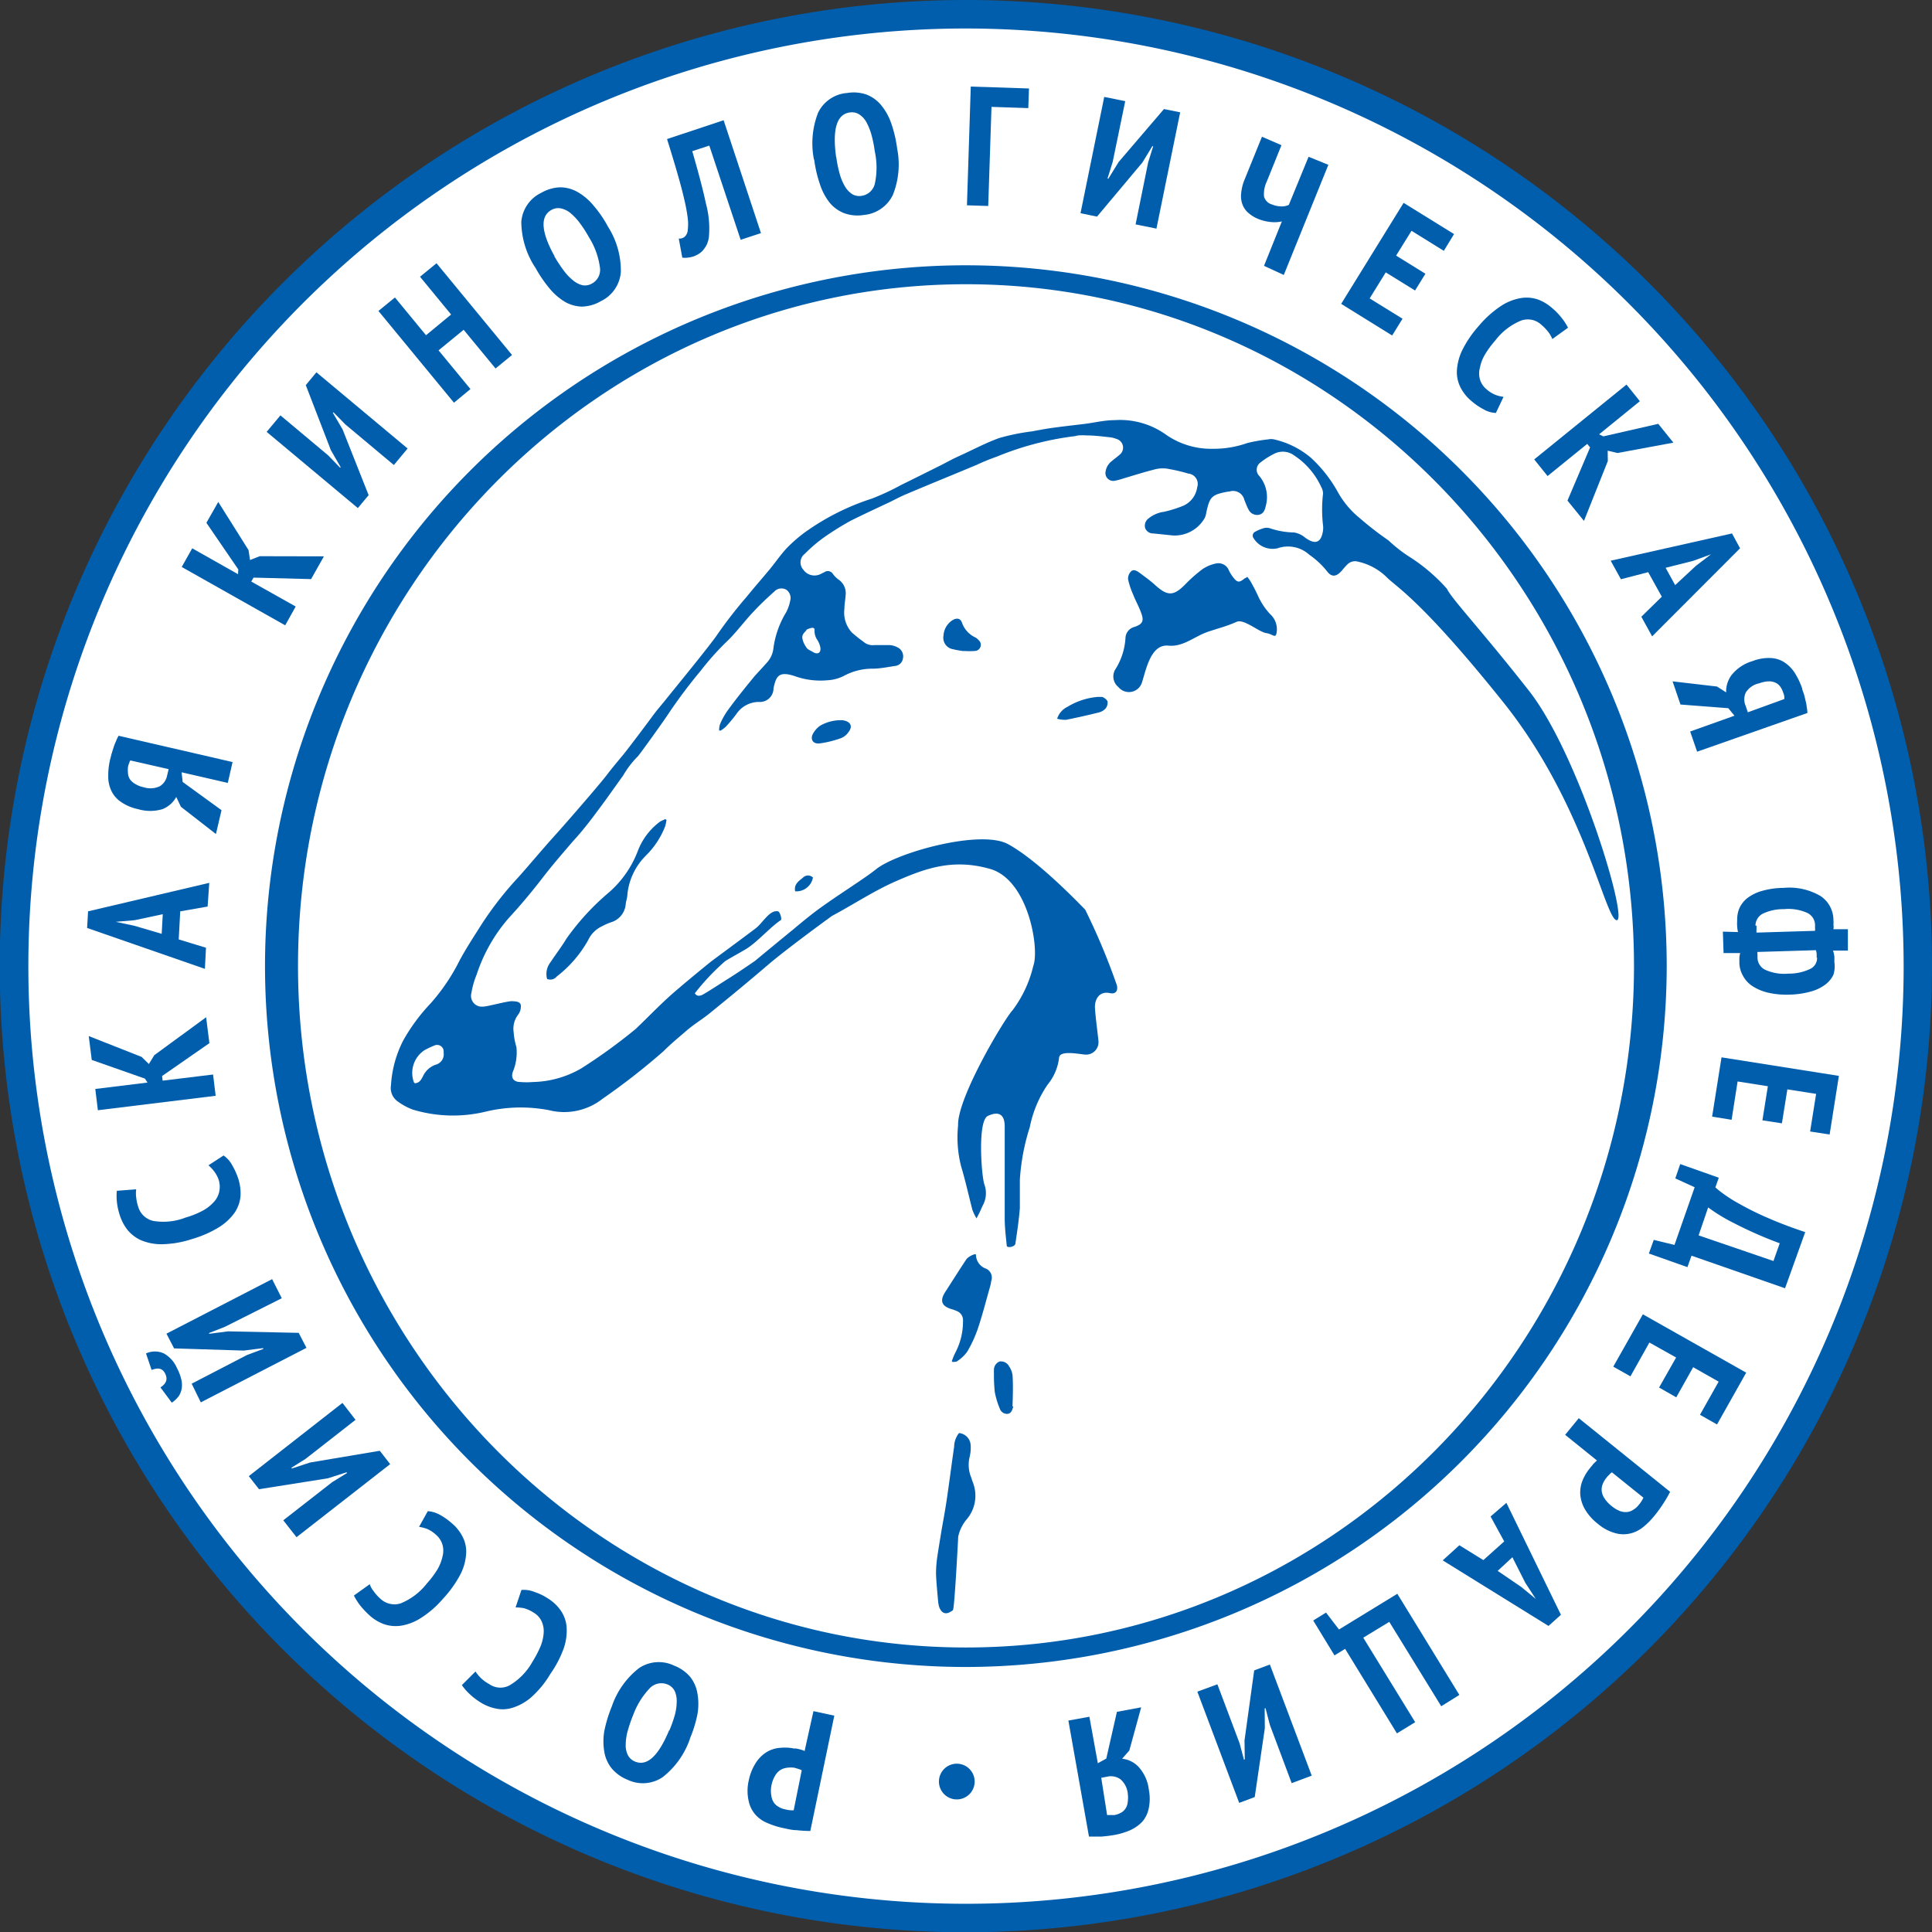 <svg id="Layer_1" data-name="Layer 1" xmlns="http://www.w3.org/2000/svg" viewBox="0 0 141.72 141.73"><rect x="0" y="0" width="141.72" height="141.73" fill="#333333" stroke="none"/><defs><style>.cls-1{fill:#fff;}.cls-2{fill:#005ead;}</style></defs><circle class="cls-1" cx="70.86" cy="70.87" r="69.45"/><path class="cls-2" d="M78.41,126.61c-.58.46-.86.14-1-.21a2.11,2.11,0,0,1-.09-.49c-.06-.69-.13-1.36-.15-2a8.89,8.89,0,0,1,.1-1.25c.09-.6.19-1.2.29-1.81s.27-1.48.38-2.23c.2-1.34.37-2.7.56-4a1.63,1.63,0,0,1,.36-1,.94.94,0,0,1,.85.87,2.85,2.85,0,0,1-.07.87,2.44,2.44,0,0,0,.08,1.44c.06.14.09.29.15.43a2.67,2.67,0,0,1-.45,2.72,2.93,2.93,0,0,0-.62,1.26S78.53,126.51,78.41,126.61Z" transform="translate(-8.51 -8.5)"/><path class="cls-2" d="M78.32,108.38a5,5,0,0,1,.3-.72,4.9,4.9,0,0,0,.53-2.25.72.72,0,0,0-.48-.75,2.6,2.6,0,0,0-.36-.13c-.74-.22-.88-.62-.45-1.28s1-1.57,1.52-2.35c.15-.24.72-.49.72-.36a1.1,1.1,0,0,0,.68,1,.71.71,0,0,1,.44.92,2.41,2.41,0,0,1-.07.37c-.3,1.05-.57,2.12-.92,3.16a9.26,9.26,0,0,1-.77,1.66,2.71,2.71,0,0,1-.71.68c-.08.08-.24.06-.36.08l-.07-.08" transform="translate(-8.51 -8.5)"/><path class="cls-2" d="M82.84,111.67c-.07.23-.13.49-.4.54a.56.56,0,0,1-.59-.38,6,6,0,0,1-.37-1.23,11.73,11.73,0,0,1-.06-1.33,2.83,2.83,0,0,1,0-.29.65.65,0,0,1,.42-.61.68.68,0,0,1,.7.37,1.53,1.53,0,0,1,.24.61c.07.74,0,2.3,0,2.32" transform="translate(-8.51 -8.5)"/><path class="cls-2" d="M100,50.81a3.52,3.52,0,0,1,.29.42c.16.29.32.59.46.89a5,5,0,0,0,.93,1.43,1.5,1.5,0,0,1,.48,1.33c-.08.51-.26.13-.77.06s-1.64-1.06-2.16-.83c-.79.35-1.34.47-2.16.75-1,.36-1.77,1.1-2.85,1S92.73,57,92.41,58.12l-.12.4a1,1,0,0,1-1.74.38,1,1,0,0,1-.2-1.34,4.82,4.82,0,0,0,.72-2.29.87.87,0,0,1,.65-.78c.59-.2.72-.42.51-1s-.42-.91-.6-1.38A5.63,5.63,0,0,1,91.26,51a.75.75,0,0,1,.21-.58c.18-.19.42-.05.61.08.4.3.81.59,1.18.93.9.81,1.34.8,2.19-.06a10.56,10.56,0,0,1,1.28-1.13,2.76,2.76,0,0,1,1-.41.82.82,0,0,1,.92.5,2.46,2.46,0,0,0,.33.53c.29.38.44.39.81.08l.17-.09" transform="translate(-8.51 -8.5)"/><path class="cls-2" d="M57.4,68.62a2.6,2.6,0,0,1-.1.5,6.16,6.16,0,0,1-1.42,2.15,4.68,4.68,0,0,0-1.35,2.85c0,.24-.1.47-.12.7a1.52,1.52,0,0,1-1.1,1.34,4.76,4.76,0,0,0-.65.29,2.09,2.09,0,0,0-1,1,8.74,8.74,0,0,1-2.31,2.68.61.61,0,0,1-.71.18,1.39,1.39,0,0,1,.24-1.21c.38-.58.81-1.13,1.17-1.73a18.1,18.1,0,0,1,3.13-3.41,7.63,7.63,0,0,0,2.14-3.1,4.8,4.8,0,0,1,1.58-2.07c.12-.09.28-.13.41-.21l.1.08" transform="translate(-8.51 -8.5)"/><path class="cls-2" d="M79.19,56.26a7.1,7.1,0,0,1-.79-.14.85.85,0,0,1-.68-1A1.43,1.43,0,0,1,78.37,54c.32-.2.6-.15.71.19a1.87,1.87,0,0,0,1,1.08,1.3,1.3,0,0,1,.22.19.45.45,0,0,1-.27.79,5.6,5.6,0,0,1-.82,0" transform="translate(-8.51 -8.5)"/><path class="cls-2" d="M86.05,61.24a1.46,1.46,0,0,1,.76-.89,5.07,5.07,0,0,1,2.24-.73c.09,0,.21,0,.29,0s.37.19.41.33a.68.68,0,0,1-.14.52,1,1,0,0,1-.49.29q-1.2.3-2.4.54a2.13,2.13,0,0,1-.67-.08" transform="translate(-8.51 -8.5)"/><path class="cls-2" d="M70.3,61.33c.61.08.78.44.46.86a1.23,1.23,0,0,1-.54.45,7.67,7.67,0,0,1-1.57.39c-.52.07-.75-.32-.47-.77a1.75,1.75,0,0,1,.51-.54,3.09,3.09,0,0,1,1.61-.39" transform="translate(-8.51 -8.5)"/><path class="cls-2" d="M67.66,54.7s.6-.33.6,0a1.19,1.19,0,0,0,.23.78c.22.4.25.69.15.84s-.31.13-.51,0-.39-.15-.52-.41a1.44,1.44,0,0,1-.25-.64c0-.21.09-.31.3-.53M40.47,86.6a1.6,1.6,0,0,0-.93.84c-.12.23-.24.49-.58.52-.05,0-.09-.07-.1-.1a2,2,0,0,1,.78-2.32,5.93,5.93,0,0,1,.72-.34.48.48,0,0,1,.69.5.79.79,0,0,1-.58.9m80.18-27.45c-3.56-4.53-5.65-6.71-6-7.46a13,13,0,0,0-2.79-2.37,10.52,10.52,0,0,1-1.5-1.18,23.5,23.5,0,0,1-2.08-1.61,6.59,6.59,0,0,1-1.62-1.91,9.94,9.94,0,0,0-2-2.55,6.36,6.36,0,0,0-2.7-1.34,1,1,0,0,0-.42,0A11.51,11.51,0,0,0,100,41a7.36,7.36,0,0,1-2.54.42,5.78,5.78,0,0,1-3.37-1,5.79,5.79,0,0,0-3.82-1.1c-.76,0-1.49.19-2.24.28s-1.47.17-2.2.27c-.54.07-1.07.17-1.6.27a16,16,0,0,0-2.42.49c-1.05.38-2,.9-3.05,1.37-.39.18-.77.39-1.16.59-1,.5-2,1-3,1.49a17.65,17.65,0,0,1-2.15,1,17.68,17.68,0,0,0-4.94,2.5,10.48,10.48,0,0,0-1.28,1.12c-.47.5-.85,1.07-1.29,1.6s-1.12,1.31-1.68,2A33.08,33.08,0,0,0,61.16,55c-.52.79-3.16,4-3.88,4.9-.29.36-.61.72-.89,1.11-.59.8-2.11,2.82-2.29,3-.35.43-.71.85-1.05,1.3-.55.73-3.16,3.73-3.88,4.52-.9,1-1.73,2-2.62,3a25.44,25.44,0,0,0-2.66,3.39c-.57.9-1.15,1.78-1.66,2.72a14.47,14.47,0,0,1-2.14,3.17,13.65,13.65,0,0,0-2,2.71,8.25,8.25,0,0,0-.9,3.29,1.2,1.2,0,0,0,.46,1.16,4.62,4.62,0,0,0,1.13.62,10.2,10.2,0,0,0,5.37.15,11,11,0,0,1,4.65-.1,4.55,4.55,0,0,0,3.91-.84,49.48,49.48,0,0,0,4.47-3.49c.53-.53,1.1-1,1.68-1.5s1.17-.84,1.73-1.3c1.43-1.16,2.85-2.33,4.25-3.53s4.65-3.56,4.71-3.6c1.54-.82,3-1.79,4.59-2.5,2.15-.94,4.2-1.74,7-.94s3.63,5.83,3.17,7.1a8.81,8.81,0,0,1-1.52,3.26c-.58.6-4.07,6.42-4,8.45v0a8.6,8.6,0,0,0,.22,3c.32,1.06.55,2.13.83,3.2a3.58,3.58,0,0,0,.3.62,8.07,8.07,0,0,0,.43-.89,1.88,1.88,0,0,0,.14-1.62c-.21-.66-.5-4.64.26-5s1.24-.16,1.24.78l0,3.42c0,1.11,0,2.21,0,3.31,0,.66.08,1.31.15,2,0,.2.59.1.63-.13.13-.86.26-1.74.33-2.61,0-.69,0-1.4,0-2.09a15.86,15.86,0,0,1,.73-3.86,8.45,8.45,0,0,1,1.3-3.11,3.8,3.8,0,0,0,.85-2c.07-.59,1.7-.19,2-.21a.91.91,0,0,0,.89-.93c0-.19-.23-1.85-.26-2.5s.34-1.25,1.1-1.08c.41.09.6-.16.51-.57a48.55,48.55,0,0,0-2.33-5.56c-.32-.31-3.39-3.56-5.64-4.79-2-1.12-8.21.61-9.72,1.85-.92.74-3.21,2.14-4.62,3.23-.5.39-1,.8-1.46,1.19-.25.2-2.44,2-2.77,2.28-.67.46-1.33.91-2,1.33-.33.2-1.54,1-1.9,1.18-.19.07-.38.1-.52-.13A16.87,16.87,0,0,1,61.71,79c.45-.28,1-.57,1.45-.84C64,77.68,65,76.51,65.78,76c.11-.07-.06-.62-.2-.65-.63-.13-1.14.9-1.68,1.28-1,.75-2.08,1.55-3.15,2.34-.26.2-1.87,1.52-2.42,2-1.13.93-2.13,2-3.18,3a39.92,39.92,0,0,1-4,2.9,7.36,7.36,0,0,1-3.54,1,5.66,5.66,0,0,1-.92,0c-.56,0-.74-.36-.52-.85a3.67,3.67,0,0,0,.22-1.72,4.81,4.81,0,0,1-.2-1.07,1.71,1.71,0,0,1,.35-1.33,1,1,0,0,0,.17-.69c-.07-.26-.39-.25-.64-.27-.41,0-1.83.41-2.15.4a.79.79,0,0,1-.83-1A6,6,0,0,1,43.47,80a12,12,0,0,1,2.36-4.16c.86-.93,1.68-1.91,2.45-2.91s1.48-1.81,2.24-2.7c.92-1,1.56-1.89,2.38-3,.2-.27,1.14-1.6,1.32-1.84A6.56,6.56,0,0,1,55.28,64c.17-.17,2.07-2.83,2.28-3.17a37.84,37.84,0,0,1,2.36-3.14,19.81,19.81,0,0,1,1.88-2.11c.72-.68,1.3-1.5,2-2.23.47-.51,1-1,1.5-1.45a.72.72,0,0,1,.89-.14.74.74,0,0,1,.28.82,3,3,0,0,1-.29.83A6.81,6.81,0,0,0,65.25,56a1.86,1.86,0,0,1-.47,1.09c-.3.34-.62.68-.91,1-.69.84-1.38,1.69-2,2.55a5.32,5.32,0,0,0-.55,1,1.58,1.58,0,0,0-.06.45l.12,0a3.18,3.18,0,0,0,.35-.26,11.3,11.3,0,0,0,.78-.93,2,2,0,0,1,1.65-.91,1,1,0,0,0,1.09-1c.19-.87.36-1.3,1.6-.88a5.54,5.54,0,0,0,2.35.29,3,3,0,0,0,1.19-.31,4.4,4.4,0,0,1,2.12-.54c.56,0,1.11-.12,1.66-.2a.64.64,0,0,0,.57-.53.73.73,0,0,0-.3-.78,1.44,1.44,0,0,0-.69-.22c-.36,0-.73,0-1.09,0a1.05,1.05,0,0,1-.82-.25A10.71,10.71,0,0,1,71,54.9a2.17,2.17,0,0,1-.55-1.74c0-.33.07-.67.09-1A1.21,1.21,0,0,0,70,51a2,2,0,0,1-.41-.42.43.43,0,0,0-.59-.12l-.3.15a1,1,0,0,1-1.27-.33.79.79,0,0,1,.12-1.16,10.89,10.89,0,0,1,1.36-1.17,21,21,0,0,1,2-1.25c1-.5,1.94-.93,2.91-1.39.4-.2.8-.41,1.21-.58,1.7-.72,3.4-1.41,5.1-2.12A15.67,15.67,0,0,1,81.62,42a22.17,22.17,0,0,1,5.6-1.49c.13,0,.27-.06.41-.07a3.76,3.76,0,0,1,.58,0c.59,0,1.17.08,1.75.14a1.76,1.76,0,0,1,.45.12.66.66,0,0,1,.21,1.17c-.17.16-.37.29-.55.45a1.17,1.17,0,0,0-.46.77.57.57,0,0,0,.64.68,3.82,3.82,0,0,0,.56-.14c.83-.25,1.66-.51,2.49-.72a2.34,2.34,0,0,1,1,0,13.18,13.18,0,0,1,1.38.33.76.76,0,0,1,.65,1,1.75,1.75,0,0,1-1,1.35,8.8,8.8,0,0,1-1.43.45,2.29,2.29,0,0,0-1.14.49.66.66,0,0,0-.25.7.61.61,0,0,0,.59.4l1.46.15a2.54,2.54,0,0,0,2.24-1.15,1.11,1.11,0,0,0,.19-.5c.26-1.21.39-1.34,1.61-1.57h.08a.85.85,0,0,1,1.11.62c.1.23.18.47.3.69a.7.7,0,0,0,.77.39c.33-.07.44-.35.5-.65a2.41,2.41,0,0,0-.48-2.2.65.65,0,0,1,.11-1,5.6,5.6,0,0,1,1-.63,1.39,1.39,0,0,1,1.44.12,5.52,5.52,0,0,1,2,2.33,1,1,0,0,1,.13.48,10.09,10.09,0,0,0,0,2.33,1.55,1.55,0,0,1,0,.37c-.13.91-.57,1.07-1.31.53a1.68,1.68,0,0,0-.81-.38,5.89,5.89,0,0,1-1.81-.32.81.81,0,0,0-.41,0,2.9,2.9,0,0,0-.68.29.31.31,0,0,0-.08.44,1.64,1.64,0,0,0,1.76.75,2.32,2.32,0,0,1,2.34.48,6,6,0,0,1,1.28,1.19c.34.46.68.43,1.07,0,.14-.16.27-.33.42-.47a.79.79,0,0,1,.8-.22,4.35,4.35,0,0,1,2.13,1.17c.67.68,2.53,1.66,8.52,9.14S126.26,76,127.11,76,124.32,63.81,120.65,59.15Z" transform="translate(-8.51 -8.5)"/><path class="cls-2" d="M68.15,72.82a1.23,1.23,0,0,1-1.31,1.06c-.11-.51.26-.75.57-1a.51.51,0,0,1,.74,0" transform="translate(-8.51 -8.5)"/><path class="cls-2" d="M79.37,29.35c-27,0-49,22.44-49,50s22,50,49,50,49-22.44,49-50-22-50-49-50m0,101.43a51.41,51.41,0,1,1,51.4-51.41,51.47,51.47,0,0,1-51.4,51.41m0-120.19a68.78,68.78,0,1,0,68.78,68.78A68.86,68.86,0,0,0,79.37,10.59m0,139.65a70.87,70.87,0,1,1,70.86-70.87,70.95,70.95,0,0,1-70.86,70.87" transform="translate(-8.51 -8.5)"/><path class="cls-2" d="M67.32,138.36a1.3,1.3,0,0,0-.27-.11l-.27-.08a1.83,1.83,0,0,0-.52,0,1.18,1.18,0,0,0-.49.16,1.16,1.16,0,0,0-.4.42,2.14,2.14,0,0,0-.28.77,1.87,1.87,0,0,0,0,.69,1.18,1.18,0,0,0,.18.51,1,1,0,0,0,.36.32,1.28,1.28,0,0,0,.47.18,1.89,1.89,0,0,0,.63.07Zm.63,4.45a8.74,8.74,0,0,1-1-.06c-.36,0-.71-.1-1.06-.17a5.92,5.92,0,0,1-1.08-.35,2.4,2.4,0,0,1-.88-.61,2.19,2.19,0,0,1-.5-1,3.35,3.35,0,0,1,0-1.5,3.83,3.83,0,0,1,.53-1.32,2.55,2.55,0,0,1,.79-.78,2.21,2.21,0,0,1,1-.31,3.3,3.3,0,0,1,1,.05l.16,0,.23.05.24.07a.72.72,0,0,1,.15.07l.65-2.93,1.53.33Z" transform="translate(-8.51 -8.5)"/><path class="cls-2" d="M57.6,135.46a9.46,9.46,0,0,0,.41-1.15,3.92,3.92,0,0,0,.14-1,1.76,1.76,0,0,0-.15-.77,1,1,0,0,0-.53-.48,1.18,1.18,0,0,0-1.28.26,5.7,5.7,0,0,0-1.24,2,10.15,10.15,0,0,0-.39,1.13,3.86,3.86,0,0,0-.15,1,1.6,1.6,0,0,0,.15.78,1,1,0,0,0,.54.49c.88.36,1.71-.41,2.5-2.31m1.52.64a6.08,6.08,0,0,1-2,2.81,2.59,2.59,0,0,1-2.58.19,2.94,2.94,0,0,1-1.16-.83,2.62,2.62,0,0,1-.54-1.21,4.49,4.49,0,0,1,0-1.54,10.07,10.07,0,0,1,.55-1.8,6,6,0,0,1,2-2.81,2.6,2.6,0,0,1,2.57-.18,2.94,2.94,0,0,1,1.18.83,2.66,2.66,0,0,1,.53,1.21,4.46,4.46,0,0,1,0,1.53,9.18,9.18,0,0,1-.56,1.8" transform="translate(-8.51 -8.5)"/><path class="cls-2" d="M46.76,125.13a2.05,2.05,0,0,1,.94.14,4.18,4.18,0,0,1,1,.48,3.24,3.24,0,0,1,.93.87,2.48,2.48,0,0,1,.44,1.19,4,4,0,0,1-.19,1.55,7.94,7.94,0,0,1-1,1.93A7.23,7.23,0,0,1,47.48,133a3.83,3.83,0,0,1-1.37.77,2.4,2.4,0,0,1-1.27.05,3.39,3.39,0,0,1-1.11-.46,5.12,5.12,0,0,1-.84-.66,3.83,3.83,0,0,1-.5-.59l1-1a2.66,2.66,0,0,0,1,.92,1.42,1.42,0,0,0,1.51.09,4.59,4.59,0,0,0,1.66-1.71,8.14,8.14,0,0,0,.59-1.12,3.24,3.24,0,0,0,.24-1,1.74,1.74,0,0,0-.15-.86,1.44,1.44,0,0,0-.59-.64,2.52,2.52,0,0,0-.7-.32,3.34,3.34,0,0,0-.62-.06Z" transform="translate(-8.51 -8.5)"/><path class="cls-2" d="M39.89,119.35a2.16,2.16,0,0,1,.91.28,5,5,0,0,1,.88.63,3.16,3.16,0,0,1,.78,1,2.34,2.34,0,0,1,.24,1.25,3.79,3.79,0,0,1-.43,1.5A8.29,8.29,0,0,1,41,125.78a7.2,7.2,0,0,1-1.67,1.44,3.74,3.74,0,0,1-1.47.54,2.62,2.62,0,0,1-1.26-.15,3.23,3.23,0,0,1-1-.63,6.36,6.36,0,0,1-.73-.79,4.81,4.81,0,0,1-.4-.65l1.16-.83a1.67,1.67,0,0,0,.28.5,3.27,3.27,0,0,0,.51.57,1.5,1.5,0,0,0,1.49.33,4.66,4.66,0,0,0,1.9-1.44,7.15,7.15,0,0,0,.76-1,3.22,3.22,0,0,0,.4-1,1.63,1.63,0,0,0,0-.85,1.56,1.56,0,0,0-.48-.74,2.38,2.38,0,0,0-.63-.42,3.07,3.07,0,0,0-.61-.16Z" transform="translate(-8.51 -8.5)"/><polygon class="cls-2" points="22.42 107.01 21.37 107.67 21.41 107.72 22.75 107.28 27.86 106.42 28.62 107.4 21.75 112.76 20.78 111.52 24.37 108.72 25.46 108.05 25.42 108 24.05 108.44 19 109.24 18.25 108.28 25.12 102.91 26.08 104.15 22.42 107.01"/><path class="cls-2" d="M25,105.83l-1.15.45,0,.06,1.39-.18,5.18.11.57,1.1-7.75,4L22.57,110l4.05-2.1,1.2-.45,0-.06-1.44.18-5.1-.16-.56-1.08,7.75-4,.71,1.4Zm-4.72,4.44c.42-.27.55-.59.35-1s-.51-.46-1-.28l-.41-1.21a1.57,1.57,0,0,1,1.31,0,2.24,2.24,0,0,1,.95,1.05,3.45,3.45,0,0,1,.3.75,1.8,1.8,0,0,1,.07.68,1.51,1.51,0,0,1-.2.61,1.93,1.93,0,0,1-.54.52Z" transform="translate(-8.51 -8.5)"/><path class="cls-2" d="M24.91,93.26a2,2,0,0,1,.63.71A5.08,5.08,0,0,1,26,95a3.48,3.48,0,0,1,.15,1.27,2.59,2.59,0,0,1-.44,1.2,4,4,0,0,1-1.15,1.06,8.14,8.14,0,0,1-2,.87,7.46,7.46,0,0,1-2.18.37,3.87,3.87,0,0,1-1.54-.3,2.73,2.73,0,0,1-1-.78,3.51,3.51,0,0,1-.55-1.07,4.63,4.63,0,0,1-.21-1,4,4,0,0,1,0-.77l1.42-.11a2.24,2.24,0,0,0,0,.59,3.34,3.34,0,0,0,.16.73,1.48,1.48,0,0,0,1.1,1,4.47,4.47,0,0,0,2.37-.25,6.34,6.34,0,0,0,1.17-.46,3,3,0,0,0,.83-.61,1.63,1.63,0,0,0,.44-.74,1.7,1.7,0,0,0,0-.89,2.1,2.1,0,0,0-.34-.67,2.72,2.72,0,0,0-.43-.46Z" transform="translate(-8.51 -8.5)"/><polygon class="cls-2" points="11.89 78.93 11.93 79.27 15.63 78.82 15.82 80.38 7.18 81.44 6.99 79.88 10.82 79.41 10.63 79.12 6.73 77.75 6.51 76 10.39 77.53 10.92 78.05 11.32 77.4 15.12 74.62 15.36 76.52 11.89 78.93"/><path class="cls-2" d="M20.37,77l.08-1.44L18.39,76,17,76.12v0l1.37.29Zm1.36-1.65-.11,2.06,2,.61-.08,1.55-8.64-3,.07-1.22,8.89-2.09L23.74,75Z" transform="translate(-8.51 -8.5)"/><path class="cls-2" d="M18.07,64.28a1,1,0,0,0-.09.21,1.34,1.34,0,0,0-.08.26,2,2,0,0,0,0,.48.91.91,0,0,0,.14.43,1.16,1.16,0,0,0,.38.34,1.9,1.9,0,0,0,.64.25,1.6,1.6,0,0,0,1.18-.08,1.19,1.19,0,0,0,.53-.79l.11-.46Zm7.5.12-.35,1.53-3.39-.78.08.71,2.85,2.07-.41,1.75-2.57-2-.34-.72a2,2,0,0,1-1,.89,3.15,3.15,0,0,1-1.82,0,3.39,3.39,0,0,1-1.24-.53,2,2,0,0,1-.7-.81,2.39,2.39,0,0,1-.23-1.06,5.1,5.1,0,0,1,.14-1.25l.1-.39.15-.48a3.66,3.66,0,0,1,.18-.46,2.49,2.49,0,0,1,.19-.4Z" transform="translate(-8.51 -8.5)"/><polygon class="cls-2" points="18.6 42.37 18.43 42.66 21.69 44.49 20.92 45.87 13.33 41.59 14.1 40.22 17.46 42.12 17.48 41.77 15.14 38.35 16.01 36.82 18.23 40.35 18.34 41.08 19.05 40.8 23.76 40.81 22.82 42.48 18.6 42.37"/><polygon class="cls-2" points="25.33 31.13 24.46 30.24 24.42 30.29 25.13 31.5 27.04 36.32 26.25 37.27 19.56 31.68 20.57 30.47 24.07 33.4 24.95 34.31 24.99 34.27 24.27 33.02 22.43 28.25 23.21 27.31 29.9 32.9 28.89 34.11 25.33 31.13"/><polygon class="cls-2" points="34.01 24.19 32.17 25.7 34.51 28.54 33.3 29.54 27.76 22.81 28.97 21.82 31.25 24.59 33.09 23.07 30.81 20.3 32.02 19.31 37.56 26.04 36.35 27.03 34.01 24.19"/><path class="cls-2" d="M49.19,27.33a11,11,0,0,0,.66,1,3.75,3.75,0,0,0,.69.73,1.7,1.7,0,0,0,.69.36,1,1,0,0,0,.7-.12,1.14,1.14,0,0,0,.59-1.16,5.56,5.56,0,0,0-.81-2.24,8.77,8.77,0,0,0-.64-1,4.26,4.26,0,0,0-.69-.75,1.65,1.65,0,0,0-.71-.36,1,1,0,0,0-.71.11q-1.26.7.23,3.4m-1.44.79a6.19,6.19,0,0,1-1-3.32,2.59,2.59,0,0,1,1.47-2.13,3,3,0,0,1,1.38-.4,2.63,2.63,0,0,1,1.27.34,4.26,4.26,0,0,1,1.18,1,8.57,8.57,0,0,1,1.06,1.55,6,6,0,0,1,.94,3.34,2.59,2.59,0,0,1-1.46,2.12,2.92,2.92,0,0,1-1.38.4A2.63,2.63,0,0,1,50,30.67a4.41,4.41,0,0,1-1.17-1,9.64,9.64,0,0,1-1.06-1.56" transform="translate(-8.51 -8.5)"/><path class="cls-2" d="M60.54,19.18l-1.25.41c.44,1.52.78,2.79,1,3.83a7,7,0,0,1,.22,2.47,1.88,1.88,0,0,1-.17.58,2.25,2.25,0,0,1-.28.41,1.35,1.35,0,0,1-.32.26,2.45,2.45,0,0,1-.33.16,2.32,2.32,0,0,1-.45.1,1.79,1.79,0,0,1-.4,0L58.3,26a.6.6,0,0,0,.43-.13.72.72,0,0,0,.23-.51,3.4,3.4,0,0,0,0-.84,11.63,11.63,0,0,0-.25-1.36c-.12-.54-.29-1.18-.5-1.91s-.47-1.59-.77-2.55l4.15-1.38,2.74,8.28-1.49.49Z" transform="translate(-8.51 -8.5)"/><path class="cls-2" d="M69.85,20a9.08,9.08,0,0,0,.24,1.2,3.91,3.91,0,0,0,.38.94,1.74,1.74,0,0,0,.52.58,1,1,0,0,0,.69.15,1.17,1.17,0,0,0,1-.88,5.62,5.62,0,0,0,0-2.38,9.7,9.7,0,0,0-.23-1.17,4.71,4.71,0,0,0-.37-.95,1.61,1.61,0,0,0-.53-.59,1,1,0,0,0-.71-.15c-.94.13-1.28,1.21-1,3.25m-1.62.22a6.17,6.17,0,0,1,.3-3.45,2.58,2.58,0,0,1,2.14-1.45,2.87,2.87,0,0,1,1.42.12,2.62,2.62,0,0,1,1.07.78,4.28,4.28,0,0,1,.74,1.34,9.05,9.05,0,0,1,.43,1.84A6,6,0,0,1,74,22.81a2.62,2.62,0,0,1-2.13,1.46,2.88,2.88,0,0,1-1.43-.13,2.62,2.62,0,0,1-1.07-.77A4.33,4.33,0,0,1,68.65,22a9.13,9.13,0,0,1-.42-1.83" transform="translate(-8.51 -8.5)"/><polygon class="cls-2" points="75.43 7.93 72.73 7.84 72.49 15.11 70.93 15.06 71.21 6.35 75.48 6.49 75.43 7.93"/><polygon class="cls-2" points="84.22 11.92 84.59 10.73 84.53 10.72 83.8 11.92 80.47 15.89 79.26 15.64 81 7.11 82.54 7.42 81.62 11.88 81.24 13.1 81.3 13.11 82.06 11.88 85.38 8 86.57 8.24 84.83 16.77 83.3 16.46 84.22 11.92"/><path class="cls-2" d="M102.51,19.15l-1.07,2.65a2.16,2.16,0,0,0-.21,1.11.83.83,0,0,0,.56.58,2,2,0,0,0,.67.15,1.25,1.25,0,0,0,.59-.11L104.5,20l1.45.59-3.27,8.08L101.23,28l1.31-3.26a2.47,2.47,0,0,1-.76.05,3.25,3.25,0,0,1-1-.24,2.51,2.51,0,0,1-.67-.41,1.5,1.5,0,0,1-.44-.59,1.73,1.73,0,0,1-.12-.81,3.36,3.36,0,0,1,.26-1.08l1.27-3.13Z" transform="translate(-8.51 -8.5)"/><polygon class="cls-2" points="102.96 14.88 106.66 17.17 105.91 18.4 103.54 16.93 102.41 18.75 104.56 20.08 103.8 21.31 101.65 19.98 100.47 21.89 102.88 23.38 102.12 24.61 98.38 22.29 102.96 14.88"/><path class="cls-2" d="M118.24,38.79a1.88,1.88,0,0,1-.91-.27,4.37,4.37,0,0,1-.89-.61,3.12,3.12,0,0,1-.8-1,2.47,2.47,0,0,1-.26-1.25,4,4,0,0,1,.41-1.51A8.07,8.07,0,0,1,117,32.39a7.58,7.58,0,0,1,1.65-1.47,3.76,3.76,0,0,1,1.46-.56,2.55,2.55,0,0,1,1.27.13,3.37,3.37,0,0,1,1,.62,4.68,4.68,0,0,1,.73.77,3.88,3.88,0,0,1,.42.66l-1.15.83a2.25,2.25,0,0,0-.29-.51,3.66,3.66,0,0,0-.52-.54,1.45,1.45,0,0,0-1.49-.3,4.52,4.52,0,0,0-1.88,1.45,6.85,6.85,0,0,0-.74,1,2.94,2.94,0,0,0-.39,1,1.56,1.56,0,0,0,0,.86,1.48,1.48,0,0,0,.49.73,2.17,2.17,0,0,0,.64.4,2.4,2.4,0,0,0,.6.15Z" transform="translate(-8.51 -8.5)"/><polygon class="cls-2" points="116.64 32.82 116.43 32.56 113.52 34.92 112.54 33.7 119.31 28.21 120.29 29.43 117.3 31.86 117.61 32.01 121.64 31.09 122.75 32.47 118.65 33.23 117.93 33.06 117.94 33.82 116.19 38.21 114.98 36.72 116.64 32.82"/><path class="cls-2" d="M130.69,50.15l.7,1.27L132.92,50l1.1-.84,0,0-1.31.48Zm-.28,2.12-1-1.8-2,.52-.75-1.36,8.9-2,.59,1.09-6.45,6.46-.79-1.44Z" transform="translate(-8.51 -8.5)"/><path class="cls-2" d="M139.39,59.78a.78.78,0,0,0,0-.22,1,1,0,0,0-.08-.26,1.44,1.44,0,0,0-.21-.43.88.88,0,0,0-.35-.29,1.12,1.12,0,0,0-.5-.1,2.11,2.11,0,0,0-.68.14,1.53,1.53,0,0,0-1,.68,1.2,1.2,0,0,0,0,1l.15.45ZM133,63.64l-.51-1.48L135.74,61l-.45-.55-3.51-.27-.58-1.7,3.26.38.67.43a2,2,0,0,1,.42-1.3,3.06,3.06,0,0,1,1.53-1,3.22,3.22,0,0,1,1.33-.22,2,2,0,0,1,1,.32,2.7,2.7,0,0,1,.76.78,5.48,5.48,0,0,1,.54,1.14c0,.1.07.24.12.39s.08.31.12.48a2.7,2.7,0,0,1,.09.48,2.58,2.58,0,0,1,.05.44Z" transform="translate(-8.51 -8.5)"/><path class="cls-2" d="M141.77,78.75c0-.06,0-.16,0-.27a.9.9,0,0,0-.06-.28l-4.28.13a.56.56,0,0,0,0,.2c0,.08,0,.17,0,.25a1,1,0,0,0,.55.85,3.35,3.35,0,0,0,1.71.29,3.6,3.6,0,0,0,1.57-.33.88.88,0,0,0,.54-.84m-4.44-2.35a2.27,2.27,0,0,0,0,.24,1,1,0,0,0,0,.27l4.29-.13a1.5,1.5,0,0,0,0-.22v-.24a1,1,0,0,0-.56-.85,3.36,3.36,0,0,0-1.72-.28,3.49,3.49,0,0,0-1.57.34,1,1,0,0,0-.52.87m-1.28.47a2.4,2.4,0,0,1-.06-.4,3,3,0,0,1,0-.45,2.16,2.16,0,0,1,.17-.92,2,2,0,0,1,.6-.74,3.17,3.17,0,0,1,1.06-.51,5.88,5.88,0,0,1,1.57-.22,4.52,4.52,0,0,1,2.7.59A2.12,2.12,0,0,1,143,76a1.79,1.79,0,0,1,0,.33,1,1,0,0,1,0,.33l1.06,0,0,1.57-1.09,0a2.17,2.17,0,0,1,.1.45c0,.17,0,.31,0,.41A2.07,2.07,0,0,1,143,80a2,2,0,0,1-.62.74,3.13,3.13,0,0,1-1.07.5,6.2,6.2,0,0,1-1.54.22,6,6,0,0,1-1.59-.15,3.67,3.67,0,0,1-1.13-.48,2.08,2.08,0,0,1-.69-.76,2,2,0,0,1-.26-.93c0-.13,0-.26,0-.38a1.7,1.7,0,0,1,.06-.35l-1.22,0-.05-1.57Z" transform="translate(-8.51 -8.5)"/><polygon class="cls-2" points="134.89 78.92 134.21 83.22 132.78 83 133.22 80.24 131.11 79.91 130.71 82.4 129.28 82.18 129.68 79.68 127.46 79.33 127.02 82.14 125.59 81.91 126.28 77.56 134.89 78.92"/><path class="cls-2" d="M133.11,99.12,138.6,101l.46-1.3a29.85,29.85,0,0,1-3.4-1.5,12.66,12.66,0,0,1-1.85-1.13Zm-3.65,1.33.36-1,1.52.37,1.48-4.23-1.42-.65.36-1.05,2.83,1-.25.71a5.37,5.37,0,0,0,.52.42,10.17,10.17,0,0,0,1.19.76,21.79,21.79,0,0,0,2,1c.79.35,1.76.73,2.88,1.1L139.45,103l-6.86-2.39-.3.84Z" transform="translate(-8.51 -8.5)"/><polygon class="cls-2" points="128.09 100.69 125.95 104.49 124.7 103.78 126.07 101.35 124.2 100.29 122.96 102.5 121.7 101.78 122.95 99.58 120.99 98.48 119.6 100.96 118.34 100.25 120.51 96.41 128.09 100.69"/><path class="cls-2" d="M126.75,116.5a1,1,0,0,0-.21.19,1.39,1.39,0,0,0-.19.21,1.59,1.59,0,0,0-.27.45,1.08,1.08,0,0,0-.08.5,1.16,1.16,0,0,0,.2.55,2.27,2.27,0,0,0,.55.59,2.2,2.2,0,0,0,.61.36,1.26,1.26,0,0,0,.53.06,1,1,0,0,0,.45-.18,1.29,1.29,0,0,0,.37-.33,2.21,2.21,0,0,0,.35-.54Zm4.27,1.43a9,9,0,0,1-.5.86,9.19,9.19,0,0,1-.63.87,5.5,5.5,0,0,1-.79.81,2.38,2.38,0,0,1-.94.5,2.16,2.16,0,0,1-1.13,0,3.28,3.28,0,0,1-1.32-.7,3.76,3.76,0,0,1-.94-1.06,2.62,2.62,0,0,1-.34-1.07,2.39,2.39,0,0,1,.15-1,3.49,3.49,0,0,1,.53-.91,1,1,0,0,0,.1-.13,1.43,1.43,0,0,0,.15-.18c.06-.07.11-.11.17-.17l.12-.12-2.33-1.88,1-1.22Z" transform="translate(-8.51 -8.5)"/><path class="cls-2" d="M119.45,122.73l-1.08,1,1.73,1.18,1.07.88,0,0-.77-1.18Zm-2.13.21,1.53-1.37-1-1.83,1.16-1,4,8.21-.91.82-7.76-4.81,1.22-1.11Z" transform="translate(-8.51 -8.5)"/><polygon class="cls-2" points="96.33 118.87 97.27 118.29 98.22 119.53 102.5 116.91 107.05 124.33 105.72 125.16 101.91 118.97 100 120.13 103.81 126.33 102.47 127.15 98.67 120.95 97.89 121.43 96.33 118.87"/><polygon class="cls-2" points="90.93 127.88 91.25 129.08 91.31 129.06 91.29 127.67 92 122.53 93.15 122.1 96.22 130.25 94.75 130.8 93.15 126.53 92.83 125.3 92.77 125.32 92.78 126.77 92.04 131.82 90.9 132.25 87.83 124.09 89.3 123.55 90.93 127.88"/><path class="cls-2" d="M89.72,141.64H90l.27,0a1.6,1.6,0,0,0,.45-.16.89.89,0,0,0,.34-.3,1,1,0,0,0,.17-.47,2.4,2.4,0,0,0,0-.7,1.58,1.58,0,0,0-.54-1,1.21,1.21,0,0,0-.94-.19l-.46.09Zm-2.84-6.93,1.54-.28.62,3.41.62-.34.78-3.43,1.78-.33-.87,3.17-.53.6a1.93,1.93,0,0,1,1.22.61,3,3,0,0,1,.74,1.65,3.43,3.43,0,0,1,0,1.35,2.15,2.15,0,0,1-.47,1,2.84,2.84,0,0,1-.89.63,5.2,5.2,0,0,1-1.21.36l-.4.06-.49.05-.5,0-.43,0Z" transform="translate(-8.51 -8.5)"/><path class="cls-2" d="M80,139.07a1.31,1.31,0,1,1-2.61,0,1.31,1.31,0,0,1,2.61,0" transform="translate(-8.51 -8.5)"/></svg>